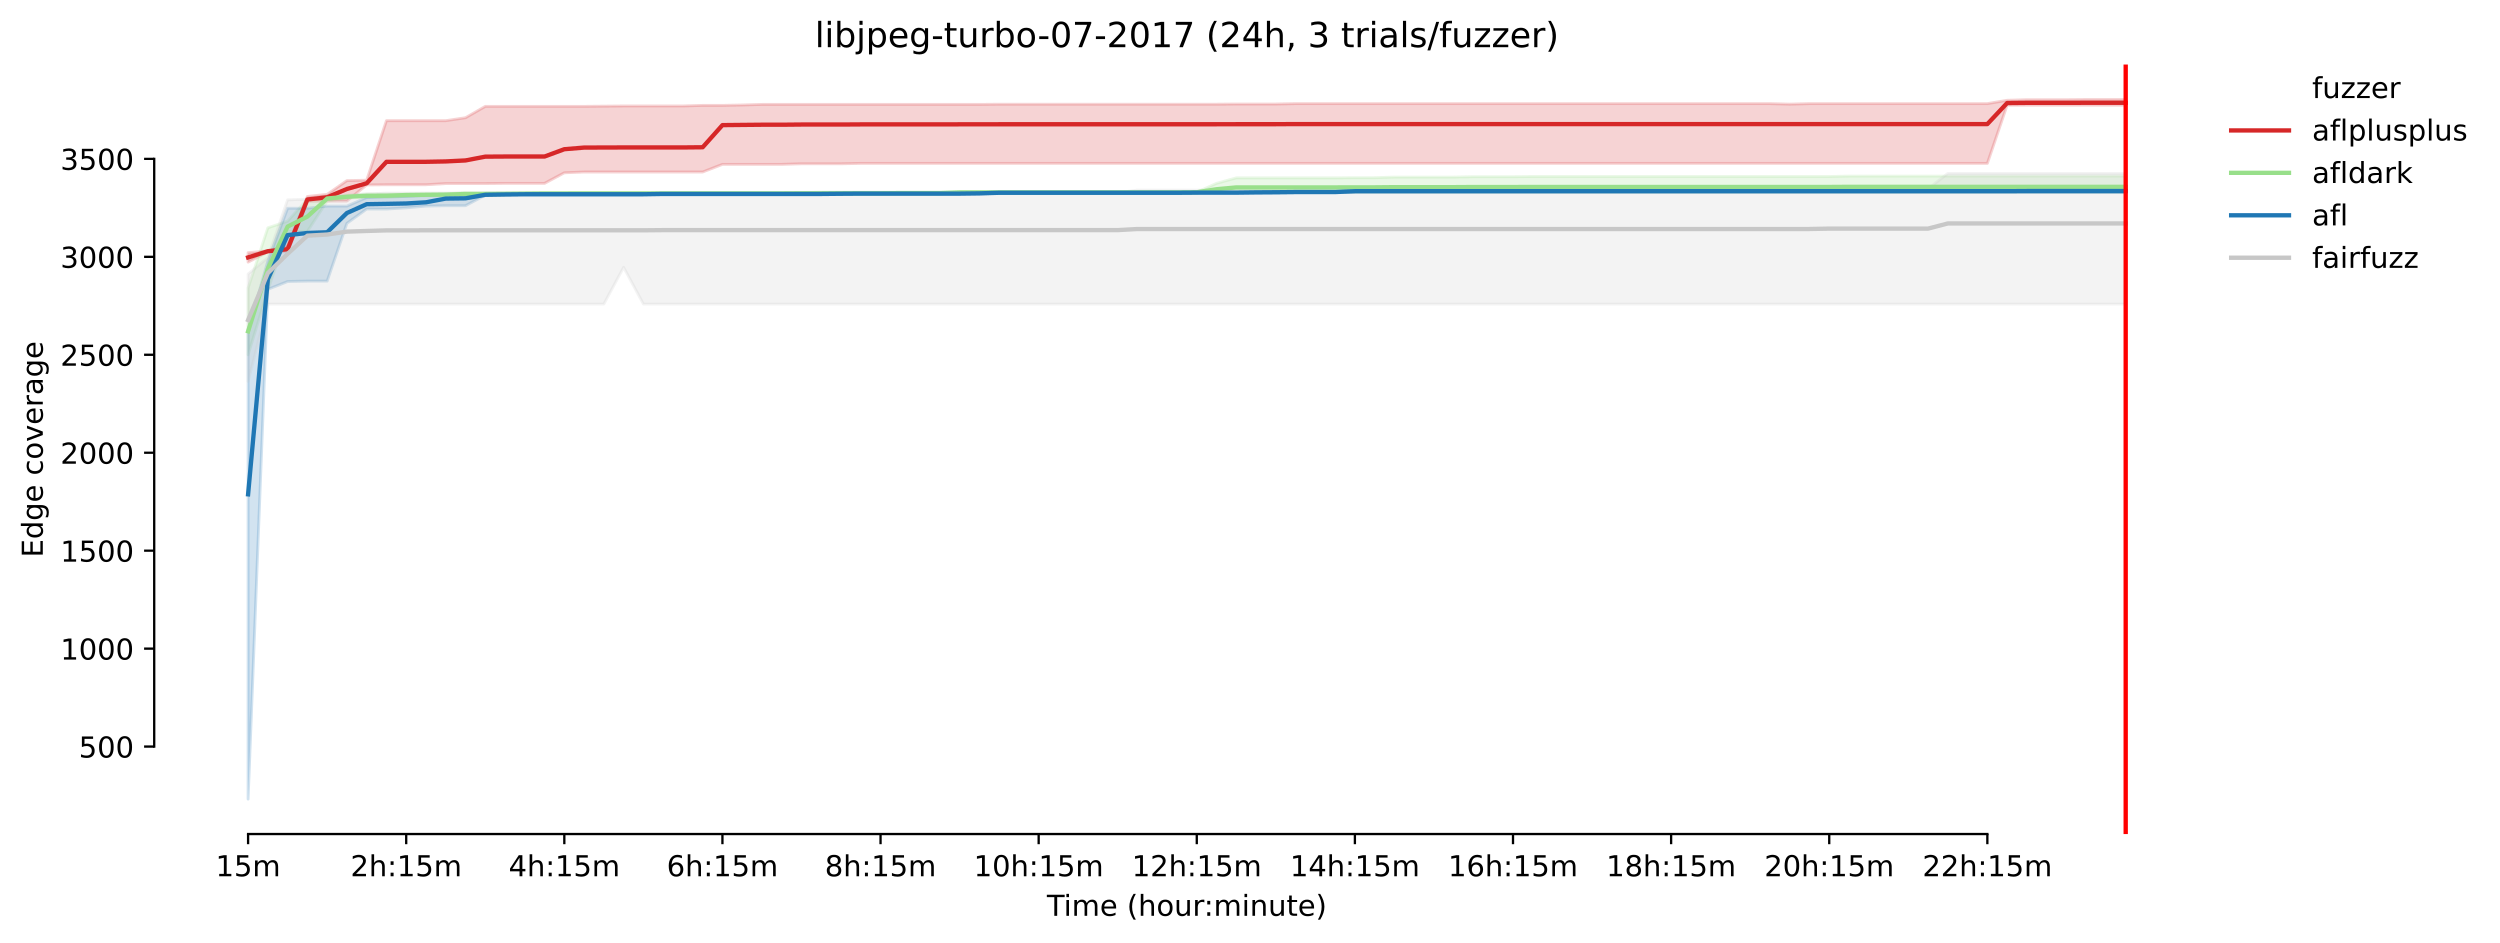 <?xml version="1.0" encoding="utf-8" standalone="no"?>
<!DOCTYPE svg PUBLIC "-//W3C//DTD SVG 1.1//EN"
  "http://www.w3.org/Graphics/SVG/1.1/DTD/svg11.dtd">
<!-- Created with matplotlib (https://matplotlib.org/) -->
<svg height="325.986pt" version="1.1" viewBox="0 0 864.542 325.986" width="864.542pt" xmlns="http://www.w3.org/2000/svg" xmlns:xlink="http://www.w3.org/1999/xlink">
 <defs>
  <style type="text/css">*{stroke-linecap:butt;stroke-linejoin:round;}</style>
 </defs>
 <g id="figure_1">
  <g id="patch_1">
   <path d="M 0 325.986 
L 864.542 325.986 
L 864.542 0 
L 0 0 
z
" style="fill:#ffffff;"/>
  </g>
  <g id="axes_1">
   <g id="patch_2">
    <path d="M 53.328 288.43 
L 767.568 288.43 
L 767.568 22.318 
L 53.328 22.318 
z
" style="fill:#ffffff;"/>
   </g>
   <g id="PolyCollection_1">
    <defs>
     <path d="M 85.794 -238.595 
L 85.794 -235.343 
L 92.628 -238.934 
L 99.463 -238.934 
L 106.298 -256.344 
L 113.133 -256.48 
L 119.968 -256.48 
L 126.803 -262.035 
L 133.637 -262.103 
L 140.472 -262.103 
L 147.307 -262.103 
L 154.142 -262.509 
L 160.977 -262.509 
L 167.812 -262.509 
L 174.646 -262.577 
L 181.481 -262.577 
L 188.316 -262.577 
L 195.151 -266.235 
L 201.986 -266.506 
L 208.821 -266.506 
L 215.655 -266.506 
L 222.49 -266.506 
L 229.325 -266.506 
L 236.16 -266.506 
L 242.995 -266.506 
L 249.83 -269.148 
L 256.664 -269.148 
L 263.499 -269.148 
L 270.334 -269.148 
L 277.169 -269.352 
L 284.004 -269.352 
L 290.839 -269.352 
L 297.673 -269.487 
L 304.508 -269.487 
L 311.343 -269.487 
L 318.178 -269.487 
L 325.013 -269.487 
L 331.848 -269.487 
L 338.682 -269.487 
L 345.517 -269.487 
L 352.352 -269.487 
L 359.187 -269.487 
L 366.022 -269.487 
L 372.857 -269.487 
L 379.691 -269.487 
L 386.526 -269.487 
L 393.361 -269.487 
L 400.196 -269.487 
L 407.031 -269.487 
L 413.866 -269.487 
L 420.7 -269.487 
L 427.535 -269.487 
L 434.37 -269.487 
L 441.205 -269.487 
L 448.04 -269.487 
L 454.875 -269.487 
L 461.709 -269.487 
L 468.544 -269.487 
L 475.379 -269.487 
L 482.214 -269.487 
L 489.049 -269.487 
L 495.884 -269.487 
L 502.718 -269.487 
L 509.553 -269.487 
L 516.388 -269.487 
L 523.223 -269.487 
L 530.058 -269.487 
L 536.893 -269.487 
L 543.727 -269.487 
L 550.562 -269.487 
L 557.397 -269.487 
L 564.232 -269.487 
L 571.067 -269.487 
L 577.902 -269.487 
L 584.736 -269.487 
L 591.571 -269.487 
L 598.406 -269.487 
L 605.241 -269.487 
L 612.076 -269.487 
L 618.911 -269.487 
L 625.745 -269.487 
L 632.58 -269.487 
L 639.415 -269.487 
L 646.25 -269.487 
L 653.085 -269.487 
L 659.92 -269.487 
L 666.754 -269.487 
L 673.589 -269.487 
L 680.424 -269.487 
L 687.259 -269.487 
L 694.094 -289.608 
L 700.929 -289.608 
L 707.763 -289.608 
L 714.598 -289.608 
L 721.433 -289.608 
L 728.268 -289.608 
L 735.103 -289.608 
L 735.103 -291.572 
L 735.103 -291.572 
L 728.268 -291.572 
L 721.433 -291.572 
L 714.598 -291.505 
L 707.763 -291.505 
L 700.929 -291.505 
L 694.094 -291.301 
L 687.259 -290.15 
L 680.424 -290.15 
L 673.589 -290.15 
L 666.754 -290.15 
L 659.92 -290.15 
L 653.085 -290.15 
L 646.25 -290.15 
L 639.415 -290.15 
L 632.58 -290.15 
L 625.745 -290.15 
L 618.911 -289.969 
L 612.076 -290.15 
L 605.241 -290.15 
L 598.406 -290.15 
L 591.571 -290.15 
L 584.736 -290.15 
L 577.902 -290.15 
L 571.067 -290.15 
L 564.232 -290.15 
L 557.397 -290.15 
L 550.562 -290.15 
L 543.727 -290.15 
L 536.893 -290.15 
L 530.058 -290.15 
L 523.223 -290.15 
L 516.388 -290.15 
L 509.553 -290.15 
L 502.718 -290.15 
L 495.884 -290.15 
L 489.049 -290.15 
L 482.214 -290.15 
L 475.379 -290.15 
L 468.544 -290.15 
L 461.709 -290.15 
L 454.875 -290.15 
L 448.04 -290.15 
L 441.205 -290.014 
L 434.37 -290.014 
L 427.535 -290.014 
L 420.7 -289.946 
L 413.866 -289.946 
L 407.031 -289.946 
L 400.196 -289.946 
L 393.361 -289.946 
L 386.526 -289.946 
L 379.691 -289.946 
L 372.857 -289.946 
L 366.022 -289.946 
L 359.187 -289.946 
L 352.352 -289.946 
L 345.517 -289.946 
L 338.682 -289.879 
L 331.848 -289.879 
L 325.013 -289.879 
L 318.178 -289.879 
L 311.343 -289.879 
L 304.508 -289.879 
L 297.673 -289.879 
L 290.839 -289.879 
L 284.004 -289.879 
L 277.169 -289.879 
L 270.334 -289.879 
L 263.499 -289.879 
L 256.664 -289.675 
L 249.83 -289.54 
L 242.995 -289.54 
L 236.16 -289.337 
L 229.325 -289.337 
L 222.49 -289.337 
L 215.655 -289.337 
L 208.821 -289.269 
L 201.986 -289.201 
L 195.151 -289.201 
L 188.316 -289.201 
L 181.481 -289.201 
L 174.646 -289.201 
L 167.812 -289.201 
L 160.977 -285.272 
L 154.142 -284.256 
L 147.307 -284.256 
L 140.472 -284.256 
L 133.637 -284.256 
L 126.803 -263.661 
L 119.968 -263.526 
L 113.133 -258.783 
L 106.298 -258.038 
L 99.463 -241.169 
L 92.628 -239.205 
L 85.794 -238.595 
z
" id="m98d122c4ca" style="stroke:#d62728;stroke-opacity:0.2;"/>
    </defs>
    <g clip-path="url(#pc825e16dfb)">
     <use style="fill:#d62728;fill-opacity:0.2;stroke:#d62728;stroke-opacity:0.2;" x="0" xlink:href="#m98d122c4ca" y="325.986"/>
    </g>
   </g>
   <g id="PolyCollection_2">
    <defs>
     <path d="M 85.794 -226.333 
L 85.794 -203.3 
L 92.628 -225.656 
L 99.463 -245.979 
L 106.298 -245.979 
L 113.133 -256.412 
L 119.968 -257.564 
L 126.803 -257.632 
L 133.637 -257.632 
L 140.472 -258.106 
L 147.307 -258.241 
L 154.142 -258.241 
L 160.977 -258.377 
L 167.812 -258.377 
L 174.646 -258.512 
L 181.481 -258.716 
L 188.316 -258.919 
L 195.151 -258.919 
L 201.986 -258.919 
L 208.821 -258.919 
L 215.655 -258.919 
L 222.49 -258.919 
L 229.325 -258.919 
L 236.16 -258.919 
L 242.995 -258.919 
L 249.83 -258.919 
L 256.664 -258.919 
L 263.499 -258.919 
L 270.334 -258.919 
L 277.169 -258.919 
L 284.004 -258.919 
L 290.839 -258.919 
L 297.673 -258.941 
L 304.508 -258.919 
L 311.343 -258.919 
L 318.178 -258.919 
L 325.013 -258.919 
L 331.848 -259.325 
L 338.682 -259.325 
L 345.517 -259.325 
L 352.352 -259.325 
L 359.187 -259.325 
L 366.022 -259.325 
L 372.857 -259.325 
L 379.691 -259.325 
L 386.526 -259.325 
L 393.361 -259.325 
L 400.196 -259.325 
L 407.031 -259.325 
L 413.866 -259.461 
L 420.7 -259.529 
L 427.535 -259.529 
L 434.37 -259.529 
L 441.205 -259.529 
L 448.04 -259.529 
L 454.875 -259.529 
L 461.709 -259.529 
L 468.544 -259.529 
L 475.379 -259.529 
L 482.214 -259.529 
L 489.049 -259.529 
L 495.884 -259.529 
L 502.718 -259.529 
L 509.553 -259.529 
L 516.388 -259.529 
L 523.223 -259.529 
L 530.058 -259.529 
L 536.893 -259.529 
L 543.727 -259.529 
L 550.562 -259.529 
L 557.397 -259.529 
L 564.232 -259.529 
L 571.067 -259.529 
L 577.902 -259.529 
L 584.736 -259.529 
L 591.571 -259.529 
L 598.406 -259.529 
L 605.241 -259.529 
L 612.076 -259.529 
L 618.911 -259.529 
L 625.745 -259.529 
L 632.58 -259.529 
L 639.415 -259.529 
L 646.25 -259.529 
L 653.085 -259.529 
L 659.92 -259.529 
L 666.754 -259.529 
L 673.589 -259.529 
L 680.424 -259.529 
L 687.259 -259.529 
L 694.094 -259.529 
L 700.929 -259.529 
L 707.763 -259.529 
L 714.598 -259.529 
L 721.433 -259.529 
L 728.268 -259.529 
L 735.103 -259.529 
L 735.103 -265.084 
L 735.103 -265.084 
L 728.268 -265.084 
L 721.433 -265.084 
L 714.598 -265.084 
L 707.763 -265.084 
L 700.929 -265.084 
L 694.094 -265.084 
L 687.259 -265.084 
L 680.424 -265.084 
L 673.589 -265.084 
L 666.754 -265.084 
L 659.92 -265.084 
L 653.085 -265.084 
L 646.25 -265.084 
L 639.415 -265.084 
L 632.58 -264.948 
L 625.745 -264.948 
L 618.911 -264.948 
L 612.076 -264.948 
L 605.241 -264.948 
L 598.406 -264.948 
L 591.571 -264.948 
L 584.736 -264.948 
L 577.902 -264.948 
L 571.067 -264.948 
L 564.232 -264.948 
L 557.397 -264.948 
L 550.562 -264.948 
L 543.727 -264.948 
L 536.893 -264.948 
L 530.058 -264.948 
L 523.223 -264.88 
L 516.388 -264.88 
L 509.553 -264.88 
L 502.718 -264.745 
L 495.884 -264.745 
L 489.049 -264.745 
L 482.214 -264.745 
L 475.379 -264.542 
L 468.544 -264.542 
L 461.709 -264.474 
L 454.875 -264.474 
L 448.04 -264.474 
L 441.205 -264.474 
L 434.37 -264.474 
L 427.535 -264.474 
L 420.7 -262.577 
L 413.866 -259.529 
L 407.031 -259.529 
L 400.196 -259.529 
L 393.361 -259.529 
L 386.526 -259.529 
L 379.691 -259.529 
L 372.857 -259.529 
L 366.022 -259.529 
L 359.187 -259.529 
L 352.352 -259.529 
L 345.517 -259.529 
L 338.682 -259.529 
L 331.848 -259.529 
L 325.013 -259.529 
L 318.178 -259.529 
L 311.343 -259.529 
L 304.508 -259.529 
L 297.673 -259.529 
L 290.839 -259.529 
L 284.004 -259.529 
L 277.169 -259.348 
L 270.334 -259.393 
L 263.499 -259.393 
L 256.664 -259.393 
L 249.83 -259.393 
L 242.995 -259.393 
L 236.16 -259.393 
L 229.325 -259.258 
L 222.49 -259.393 
L 215.655 -259.261 
L 208.821 -259.393 
L 201.986 -259.393 
L 195.151 -259.393 
L 188.316 -259.393 
L 181.481 -259.393 
L 174.646 -259.393 
L 167.812 -259.393 
L 160.977 -259.393 
L 154.142 -258.919 
L 147.307 -258.919 
L 140.472 -258.919 
L 133.637 -258.919 
L 126.803 -258.919 
L 119.968 -258.309 
L 113.133 -257.97 
L 106.298 -257.09 
L 99.463 -249.502 
L 92.628 -247.199 
L 85.794 -226.333 
z
" id="mce8c75dcee" style="stroke:#98df8a;stroke-opacity:0.2;"/>
    </defs>
    <g clip-path="url(#pc825e16dfb)">
     <use style="fill:#98df8a;fill-opacity:0.2;stroke:#98df8a;stroke-opacity:0.2;" x="0" xlink:href="#mce8c75dcee" y="325.986"/>
    </g>
   </g>
   <g id="PolyCollection_3">
    <defs>
     <path d="M 85.794 -211.7 
L 85.794 -49.652 
L 92.628 -225.927 
L 99.463 -228.636 
L 106.298 -228.772 
L 113.133 -228.772 
L 119.968 -248.757 
L 126.803 -253.702 
L 133.637 -253.702 
L 140.472 -254.109 
L 147.307 -254.719 
L 154.142 -254.854 
L 160.977 -254.854 
L 167.812 -258.512 
L 174.646 -258.512 
L 181.481 -258.716 
L 188.316 -258.716 
L 195.151 -258.716 
L 201.986 -258.716 
L 208.821 -258.716 
L 215.655 -258.716 
L 222.49 -258.716 
L 229.325 -258.716 
L 236.16 -258.716 
L 242.995 -258.761 
L 249.83 -258.716 
L 256.664 -258.716 
L 263.499 -258.716 
L 270.334 -258.716 
L 277.169 -258.716 
L 284.004 -258.716 
L 290.839 -258.716 
L 297.673 -258.851 
L 304.508 -258.851 
L 311.343 -258.851 
L 318.178 -258.851 
L 325.013 -258.851 
L 331.848 -258.851 
L 338.682 -258.851 
L 345.517 -259.19 
L 352.352 -259.19 
L 359.187 -259.19 
L 366.022 -259.19 
L 372.857 -259.19 
L 379.691 -259.19 
L 386.526 -259.19 
L 393.361 -259.19 
L 400.196 -259.19 
L 407.031 -259.19 
L 413.866 -259.19 
L 420.7 -259.19 
L 427.535 -259.19 
L 434.37 -259.19 
L 441.205 -259.19 
L 448.04 -259.393 
L 454.875 -259.393 
L 461.709 -259.393 
L 468.544 -259.393 
L 475.379 -259.393 
L 482.214 -259.393 
L 489.049 -259.393 
L 495.884 -259.393 
L 502.718 -259.393 
L 509.553 -259.393 
L 516.388 -259.393 
L 523.223 -259.393 
L 530.058 -259.393 
L 536.893 -259.393 
L 543.727 -259.393 
L 550.562 -259.393 
L 557.397 -259.393 
L 564.232 -259.393 
L 571.067 -259.393 
L 577.902 -259.393 
L 584.736 -259.393 
L 591.571 -259.393 
L 598.406 -259.393 
L 605.241 -259.393 
L 612.076 -259.393 
L 618.911 -259.393 
L 625.745 -259.393 
L 632.58 -259.393 
L 639.415 -259.393 
L 646.25 -259.393 
L 653.085 -259.393 
L 659.92 -259.393 
L 666.754 -259.393 
L 673.589 -259.393 
L 680.424 -259.393 
L 687.259 -259.393 
L 694.094 -259.393 
L 700.929 -259.393 
L 707.763 -259.393 
L 714.598 -259.393 
L 721.433 -259.393 
L 728.268 -259.393 
L 735.103 -259.393 
L 735.103 -260.612 
L 735.103 -260.612 
L 728.268 -260.612 
L 721.433 -260.612 
L 714.598 -260.612 
L 707.763 -260.612 
L 700.929 -260.612 
L 694.094 -260.612 
L 687.259 -260.612 
L 680.424 -260.612 
L 673.589 -260.612 
L 666.754 -260.612 
L 659.92 -260.612 
L 653.085 -260.612 
L 646.25 -260.612 
L 639.415 -260.612 
L 632.58 -260.612 
L 625.745 -260.612 
L 618.911 -260.612 
L 612.076 -260.612 
L 605.241 -260.612 
L 598.406 -260.612 
L 591.571 -260.612 
L 584.736 -260.612 
L 577.902 -260.612 
L 571.067 -260.612 
L 564.232 -260.612 
L 557.397 -260.612 
L 550.562 -260.612 
L 543.727 -260.612 
L 536.893 -260.612 
L 530.058 -260.612 
L 523.223 -260.612 
L 516.388 -260.612 
L 509.553 -260.612 
L 502.718 -260.612 
L 495.884 -260.612 
L 489.049 -260.612 
L 482.214 -260.612 
L 475.379 -260.612 
L 468.544 -260.612 
L 461.709 -259.732 
L 454.875 -259.732 
L 448.04 -259.732 
L 441.205 -259.732 
L 434.37 -259.732 
L 427.535 -259.461 
L 420.7 -259.461 
L 413.866 -259.461 
L 407.031 -259.461 
L 400.196 -259.461 
L 393.361 -259.461 
L 386.526 -259.461 
L 379.691 -259.461 
L 372.857 -259.461 
L 366.022 -259.461 
L 359.187 -259.461 
L 352.352 -259.461 
L 345.517 -259.461 
L 338.682 -259.325 
L 331.848 -259.19 
L 325.013 -259.19 
L 318.178 -259.19 
L 311.343 -259.19 
L 304.508 -259.19 
L 297.673 -259.19 
L 290.839 -259.19 
L 284.004 -259.19 
L 277.169 -259.19 
L 270.334 -259.19 
L 263.499 -259.19 
L 256.664 -259.19 
L 249.83 -259.19 
L 242.995 -259.19 
L 236.16 -259.19 
L 229.325 -259.19 
L 222.49 -258.851 
L 215.655 -258.851 
L 208.821 -258.851 
L 201.986 -258.851 
L 195.151 -258.851 
L 188.316 -258.851 
L 181.481 -258.851 
L 174.646 -258.851 
L 167.812 -258.851 
L 160.977 -258.851 
L 154.142 -258.58 
L 147.307 -258.512 
L 140.472 -258.038 
L 133.637 -258.038 
L 126.803 -257.699 
L 119.968 -254.719 
L 113.133 -254.719 
L 106.298 -253.973 
L 99.463 -253.973 
L 92.628 -235.682 
L 85.794 -211.7 
z
" id="m1703c2ede2" style="stroke:#1f77b4;stroke-opacity:0.2;"/>
    </defs>
    <g clip-path="url(#pc825e16dfb)">
     <use style="fill:#1f77b4;fill-opacity:0.2;stroke:#1f77b4;stroke-opacity:0.2;" x="0" xlink:href="#m1703c2ede2" y="325.986"/>
    </g>
   </g>
   <g id="PolyCollection_4">
    <defs>
     <path d="M 85.794 -231.211 
L 85.794 -194.086 
L 92.628 -220.846 
L 99.463 -220.846 
L 106.298 -220.846 
L 113.133 -220.846 
L 119.968 -220.846 
L 126.803 -220.846 
L 133.637 -220.846 
L 140.472 -220.846 
L 147.307 -220.846 
L 154.142 -220.846 
L 160.977 -220.846 
L 167.812 -220.846 
L 174.646 -220.846 
L 181.481 -220.846 
L 188.316 -220.846 
L 195.151 -220.846 
L 201.986 -220.846 
L 208.821 -220.846 
L 215.655 -233.537 
L 222.49 -220.846 
L 229.325 -220.846 
L 236.16 -220.846 
L 242.995 -220.846 
L 249.83 -220.846 
L 256.664 -220.846 
L 263.499 -220.846 
L 270.334 -220.846 
L 277.169 -220.846 
L 284.004 -220.846 
L 290.839 -220.846 
L 297.673 -220.846 
L 304.508 -220.846 
L 311.343 -220.846 
L 318.178 -220.846 
L 325.013 -220.846 
L 331.848 -220.846 
L 338.682 -220.846 
L 345.517 -220.846 
L 352.352 -220.846 
L 359.187 -220.846 
L 366.022 -220.846 
L 372.857 -220.846 
L 379.691 -220.846 
L 386.526 -220.846 
L 393.361 -220.846 
L 400.196 -220.846 
L 407.031 -220.846 
L 413.866 -220.846 
L 420.7 -220.846 
L 427.535 -220.846 
L 434.37 -220.846 
L 441.205 -220.846 
L 448.04 -220.846 
L 454.875 -220.846 
L 461.709 -220.846 
L 468.544 -220.846 
L 475.379 -220.846 
L 482.214 -220.846 
L 489.049 -220.846 
L 495.884 -220.846 
L 502.718 -220.846 
L 509.553 -220.846 
L 516.388 -220.846 
L 523.223 -220.846 
L 530.058 -220.846 
L 536.893 -220.846 
L 543.727 -220.846 
L 550.562 -220.846 
L 557.397 -220.846 
L 564.232 -220.846 
L 571.067 -220.846 
L 577.902 -220.846 
L 584.736 -220.846 
L 591.571 -220.846 
L 598.406 -220.846 
L 605.241 -220.846 
L 612.076 -220.846 
L 618.911 -220.846 
L 625.745 -220.846 
L 632.58 -220.846 
L 639.415 -220.846 
L 646.25 -220.846 
L 653.085 -220.846 
L 659.92 -220.846 
L 666.754 -220.846 
L 673.589 -220.846 
L 680.424 -220.846 
L 687.259 -220.846 
L 694.094 -220.846 
L 700.929 -220.846 
L 707.763 -220.846 
L 714.598 -220.846 
L 721.433 -220.846 
L 728.268 -220.846 
L 735.103 -220.846 
L 735.103 -266.032 
L 735.103 -266.032 
L 728.268 -266.032 
L 721.433 -266.032 
L 714.598 -266.032 
L 707.763 -266.032 
L 700.929 -266.032 
L 694.094 -266.032 
L 687.259 -266.032 
L 680.424 -266.032 
L 673.589 -266.032 
L 666.754 -260.68 
L 659.92 -260.68 
L 653.085 -260.68 
L 646.25 -260.68 
L 639.415 -260.206 
L 632.58 -260.68 
L 625.745 -260.274 
L 618.911 -260.274 
L 612.076 -260.274 
L 605.241 -260.274 
L 598.406 -260.274 
L 591.571 -260.274 
L 584.736 -260.274 
L 577.902 -260.274 
L 571.067 -259.943 
L 564.232 -260.274 
L 557.397 -260.274 
L 550.562 -260.274 
L 543.727 -260.274 
L 536.893 -260.274 
L 530.058 -260.274 
L 523.223 -260.274 
L 516.388 -260.274 
L 509.553 -260.274 
L 502.718 -260.274 
L 495.884 -260.274 
L 489.049 -260.274 
L 482.214 -260.274 
L 475.379 -260.274 
L 468.544 -260.274 
L 461.709 -260.274 
L 454.875 -260.274 
L 448.04 -260.274 
L 441.205 -260.274 
L 434.37 -260.274 
L 427.535 -260.274 
L 420.7 -260.274 
L 413.866 -260.274 
L 407.031 -260.274 
L 400.196 -260.274 
L 393.361 -260.274 
L 386.526 -259.258 
L 379.691 -259.258 
L 372.857 -259.258 
L 366.022 -259.258 
L 359.187 -259.258 
L 352.352 -259.258 
L 345.517 -259.258 
L 338.682 -259.258 
L 331.848 -259.258 
L 325.013 -259.258 
L 318.178 -259.258 
L 311.343 -259.258 
L 304.508 -259.258 
L 297.673 -259.258 
L 290.839 -259.258 
L 284.004 -259.258 
L 277.169 -259.258 
L 270.334 -259.258 
L 263.499 -259.258 
L 256.664 -259.258 
L 249.83 -259.258 
L 242.995 -259.258 
L 236.16 -259.258 
L 229.325 -259.258 
L 222.49 -259.258 
L 215.655 -259.258 
L 208.821 -259.258 
L 201.986 -259.258 
L 195.151 -259.258 
L 188.316 -259.258 
L 181.481 -259.258 
L 174.646 -259.258 
L 167.812 -259.258 
L 160.977 -259.258 
L 154.142 -259.258 
L 147.307 -259.258 
L 140.472 -259.19 
L 133.637 -259.19 
L 126.803 -258.919 
L 119.968 -258.58 
L 113.133 -258.241 
L 106.298 -257.09 
L 99.463 -256.886 
L 92.628 -236.901 
L 85.794 -231.211 
z
" id="m0203d0a50f" style="stroke:#c7c7c7;stroke-opacity:0.2;"/>
    </defs>
    <g clip-path="url(#pc825e16dfb)">
     <use style="fill:#c7c7c7;fill-opacity:0.2;stroke:#c7c7c7;stroke-opacity:0.2;" x="0" xlink:href="#m0203d0a50f" y="325.986"/>
    </g>
   </g>
   <g id="matplotlib.axis_1">
    <g id="xtick_1">
     <g id="line2d_1">
      <defs>
       <path d="M 0 0 
L 0 3.5 
" id="m9aeda8374e" style="stroke:#000000;stroke-width:0.8;"/>
      </defs>
      <g>
       <use style="stroke:#000000;stroke-width:0.8;" x="85.794" xlink:href="#m9aeda8374e" y="288.43"/>
      </g>
     </g>
     <g id="text_1">
      <!-- 15m -->
      <g transform="translate(74.561 303.029)scale(0.1 -0.1)">
       <defs>
        <path d="M 12.406 8.297 
L 28.516 8.297 
L 28.516 63.922 
L 10.984 60.406 
L 10.984 69.391 
L 28.422 72.906 
L 38.281 72.906 
L 38.281 8.297 
L 54.391 8.297 
L 54.391 0 
L 12.406 0 
z
" id="DejaVuSans-49"/>
        <path d="M 10.797 72.906 
L 49.516 72.906 
L 49.516 64.594 
L 19.828 64.594 
L 19.828 46.734 
Q 21.969 47.469 24.109 47.828 
Q 26.266 48.188 28.422 48.188 
Q 40.625 48.188 47.75 41.5 
Q 54.891 34.812 54.891 23.391 
Q 54.891 11.625 47.562 5.094 
Q 40.234 -1.422 26.906 -1.422 
Q 22.312 -1.422 17.547 -0.641 
Q 12.797 0.141 7.719 1.703 
L 7.719 11.625 
Q 12.109 9.234 16.797 8.062 
Q 21.484 6.891 26.703 6.891 
Q 35.156 6.891 40.078 11.328 
Q 45.016 15.766 45.016 23.391 
Q 45.016 31 40.078 35.438 
Q 35.156 39.891 26.703 39.891 
Q 22.75 39.891 18.812 39.016 
Q 14.891 38.141 10.797 36.281 
z
" id="DejaVuSans-53"/>
        <path d="M 52 44.188 
Q 55.375 50.25 60.062 53.125 
Q 64.75 56 71.094 56 
Q 79.641 56 84.281 50.016 
Q 88.922 44.047 88.922 33.016 
L 88.922 0 
L 79.891 0 
L 79.891 32.719 
Q 79.891 40.578 77.094 44.375 
Q 74.312 48.188 68.609 48.188 
Q 61.625 48.188 57.562 43.547 
Q 53.516 38.922 53.516 30.906 
L 53.516 0 
L 44.484 0 
L 44.484 32.719 
Q 44.484 40.625 41.703 44.406 
Q 38.922 48.188 33.109 48.188 
Q 26.219 48.188 22.156 43.531 
Q 18.109 38.875 18.109 30.906 
L 18.109 0 
L 9.078 0 
L 9.078 54.688 
L 18.109 54.688 
L 18.109 46.188 
Q 21.188 51.219 25.484 53.609 
Q 29.781 56 35.688 56 
Q 41.656 56 45.828 52.969 
Q 50 49.953 52 44.188 
z
" id="DejaVuSans-109"/>
       </defs>
       <use xlink:href="#DejaVuSans-49"/>
       <use x="63.623" xlink:href="#DejaVuSans-53"/>
       <use x="127.246" xlink:href="#DejaVuSans-109"/>
      </g>
     </g>
    </g>
    <g id="xtick_2">
     <g id="line2d_2">
      <g>
       <use style="stroke:#000000;stroke-width:0.8;" x="140.472" xlink:href="#m9aeda8374e" y="288.43"/>
      </g>
     </g>
     <g id="text_2">
      <!-- 2h:15m -->
      <g transform="translate(121.205 303.029)scale(0.1 -0.1)">
       <defs>
        <path d="M 19.188 8.297 
L 53.609 8.297 
L 53.609 0 
L 7.328 0 
L 7.328 8.297 
Q 12.938 14.109 22.625 23.891 
Q 32.328 33.688 34.812 36.531 
Q 39.547 41.844 41.422 45.531 
Q 43.312 49.219 43.312 52.781 
Q 43.312 58.594 39.234 62.25 
Q 35.156 65.922 28.609 65.922 
Q 23.969 65.922 18.812 64.312 
Q 13.672 62.703 7.812 59.422 
L 7.812 69.391 
Q 13.766 71.781 18.938 73 
Q 24.125 74.219 28.422 74.219 
Q 39.75 74.219 46.484 68.547 
Q 53.219 62.891 53.219 53.422 
Q 53.219 48.922 51.531 44.891 
Q 49.859 40.875 45.406 35.406 
Q 44.188 33.984 37.641 27.219 
Q 31.109 20.453 19.188 8.297 
z
" id="DejaVuSans-50"/>
        <path d="M 54.891 33.016 
L 54.891 0 
L 45.906 0 
L 45.906 32.719 
Q 45.906 40.484 42.875 44.328 
Q 39.844 48.188 33.797 48.188 
Q 26.516 48.188 22.312 43.547 
Q 18.109 38.922 18.109 30.906 
L 18.109 0 
L 9.078 0 
L 9.078 75.984 
L 18.109 75.984 
L 18.109 46.188 
Q 21.344 51.125 25.703 53.562 
Q 30.078 56 35.797 56 
Q 45.219 56 50.047 50.172 
Q 54.891 44.344 54.891 33.016 
z
" id="DejaVuSans-104"/>
        <path d="M 11.719 12.406 
L 22.016 12.406 
L 22.016 0 
L 11.719 0 
z
M 11.719 51.703 
L 22.016 51.703 
L 22.016 39.312 
L 11.719 39.312 
z
" id="DejaVuSans-58"/>
       </defs>
       <use xlink:href="#DejaVuSans-50"/>
       <use x="63.623" xlink:href="#DejaVuSans-104"/>
       <use x="127.002" xlink:href="#DejaVuSans-58"/>
       <use x="160.693" xlink:href="#DejaVuSans-49"/>
       <use x="224.316" xlink:href="#DejaVuSans-53"/>
       <use x="287.939" xlink:href="#DejaVuSans-109"/>
      </g>
     </g>
    </g>
    <g id="xtick_3">
     <g id="line2d_3">
      <g>
       <use style="stroke:#000000;stroke-width:0.8;" x="195.151" xlink:href="#m9aeda8374e" y="288.43"/>
      </g>
     </g>
     <g id="text_3">
      <!-- 4h:15m -->
      <g transform="translate(175.884 303.029)scale(0.1 -0.1)">
       <defs>
        <path d="M 37.797 64.312 
L 12.891 25.391 
L 37.797 25.391 
z
M 35.203 72.906 
L 47.609 72.906 
L 47.609 25.391 
L 58.016 25.391 
L 58.016 17.188 
L 47.609 17.188 
L 47.609 0 
L 37.797 0 
L 37.797 17.188 
L 4.891 17.188 
L 4.891 26.703 
z
" id="DejaVuSans-52"/>
       </defs>
       <use xlink:href="#DejaVuSans-52"/>
       <use x="63.623" xlink:href="#DejaVuSans-104"/>
       <use x="127.002" xlink:href="#DejaVuSans-58"/>
       <use x="160.693" xlink:href="#DejaVuSans-49"/>
       <use x="224.316" xlink:href="#DejaVuSans-53"/>
       <use x="287.939" xlink:href="#DejaVuSans-109"/>
      </g>
     </g>
    </g>
    <g id="xtick_4">
     <g id="line2d_4">
      <g>
       <use style="stroke:#000000;stroke-width:0.8;" x="249.83" xlink:href="#m9aeda8374e" y="288.43"/>
      </g>
     </g>
     <g id="text_4">
      <!-- 6h:15m -->
      <g transform="translate(230.562 303.029)scale(0.1 -0.1)">
       <defs>
        <path d="M 33.016 40.375 
Q 26.375 40.375 22.484 35.828 
Q 18.609 31.297 18.609 23.391 
Q 18.609 15.531 22.484 10.953 
Q 26.375 6.391 33.016 6.391 
Q 39.656 6.391 43.531 10.953 
Q 47.406 15.531 47.406 23.391 
Q 47.406 31.297 43.531 35.828 
Q 39.656 40.375 33.016 40.375 
z
M 52.594 71.297 
L 52.594 62.312 
Q 48.875 64.062 45.094 64.984 
Q 41.312 65.922 37.594 65.922 
Q 27.828 65.922 22.672 59.328 
Q 17.531 52.734 16.797 39.406 
Q 19.672 43.656 24.016 45.922 
Q 28.375 48.188 33.594 48.188 
Q 44.578 48.188 50.953 41.516 
Q 57.328 34.859 57.328 23.391 
Q 57.328 12.156 50.688 5.359 
Q 44.047 -1.422 33.016 -1.422 
Q 20.359 -1.422 13.672 8.266 
Q 6.984 17.969 6.984 36.375 
Q 6.984 53.656 15.188 63.938 
Q 23.391 74.219 37.203 74.219 
Q 40.922 74.219 44.703 73.484 
Q 48.484 72.75 52.594 71.297 
z
" id="DejaVuSans-54"/>
       </defs>
       <use xlink:href="#DejaVuSans-54"/>
       <use x="63.623" xlink:href="#DejaVuSans-104"/>
       <use x="127.002" xlink:href="#DejaVuSans-58"/>
       <use x="160.693" xlink:href="#DejaVuSans-49"/>
       <use x="224.316" xlink:href="#DejaVuSans-53"/>
       <use x="287.939" xlink:href="#DejaVuSans-109"/>
      </g>
     </g>
    </g>
    <g id="xtick_5">
     <g id="line2d_5">
      <g>
       <use style="stroke:#000000;stroke-width:0.8;" x="304.508" xlink:href="#m9aeda8374e" y="288.43"/>
      </g>
     </g>
     <g id="text_5">
      <!-- 8h:15m -->
      <g transform="translate(285.241 303.029)scale(0.1 -0.1)">
       <defs>
        <path d="M 31.781 34.625 
Q 24.75 34.625 20.719 30.859 
Q 16.703 27.094 16.703 20.516 
Q 16.703 13.922 20.719 10.156 
Q 24.75 6.391 31.781 6.391 
Q 38.812 6.391 42.859 10.172 
Q 46.922 13.969 46.922 20.516 
Q 46.922 27.094 42.891 30.859 
Q 38.875 34.625 31.781 34.625 
z
M 21.922 38.812 
Q 15.578 40.375 12.031 44.719 
Q 8.5 49.078 8.5 55.328 
Q 8.5 64.062 14.719 69.141 
Q 20.953 74.219 31.781 74.219 
Q 42.672 74.219 48.875 69.141 
Q 55.078 64.062 55.078 55.328 
Q 55.078 49.078 51.531 44.719 
Q 48 40.375 41.703 38.812 
Q 48.828 37.156 52.797 32.312 
Q 56.781 27.484 56.781 20.516 
Q 56.781 9.906 50.312 4.234 
Q 43.844 -1.422 31.781 -1.422 
Q 19.734 -1.422 13.25 4.234 
Q 6.781 9.906 6.781 20.516 
Q 6.781 27.484 10.781 32.312 
Q 14.797 37.156 21.922 38.812 
z
M 18.312 54.391 
Q 18.312 48.734 21.844 45.562 
Q 25.391 42.391 31.781 42.391 
Q 38.141 42.391 41.719 45.562 
Q 45.312 48.734 45.312 54.391 
Q 45.312 60.062 41.719 63.234 
Q 38.141 66.406 31.781 66.406 
Q 25.391 66.406 21.844 63.234 
Q 18.312 60.062 18.312 54.391 
z
" id="DejaVuSans-56"/>
       </defs>
       <use xlink:href="#DejaVuSans-56"/>
       <use x="63.623" xlink:href="#DejaVuSans-104"/>
       <use x="127.002" xlink:href="#DejaVuSans-58"/>
       <use x="160.693" xlink:href="#DejaVuSans-49"/>
       <use x="224.316" xlink:href="#DejaVuSans-53"/>
       <use x="287.939" xlink:href="#DejaVuSans-109"/>
      </g>
     </g>
    </g>
    <g id="xtick_6">
     <g id="line2d_6">
      <g>
       <use style="stroke:#000000;stroke-width:0.8;" x="359.187" xlink:href="#m9aeda8374e" y="288.43"/>
      </g>
     </g>
     <g id="text_6">
      <!-- 10h:15m -->
      <g transform="translate(336.738 303.029)scale(0.1 -0.1)">
       <defs>
        <path d="M 31.781 66.406 
Q 24.172 66.406 20.328 58.906 
Q 16.5 51.422 16.5 36.375 
Q 16.5 21.391 20.328 13.891 
Q 24.172 6.391 31.781 6.391 
Q 39.453 6.391 43.281 13.891 
Q 47.125 21.391 47.125 36.375 
Q 47.125 51.422 43.281 58.906 
Q 39.453 66.406 31.781 66.406 
z
M 31.781 74.219 
Q 44.047 74.219 50.516 64.516 
Q 56.984 54.828 56.984 36.375 
Q 56.984 17.969 50.516 8.266 
Q 44.047 -1.422 31.781 -1.422 
Q 19.531 -1.422 13.062 8.266 
Q 6.594 17.969 6.594 36.375 
Q 6.594 54.828 13.062 64.516 
Q 19.531 74.219 31.781 74.219 
z
" id="DejaVuSans-48"/>
       </defs>
       <use xlink:href="#DejaVuSans-49"/>
       <use x="63.623" xlink:href="#DejaVuSans-48"/>
       <use x="127.246" xlink:href="#DejaVuSans-104"/>
       <use x="190.625" xlink:href="#DejaVuSans-58"/>
       <use x="224.316" xlink:href="#DejaVuSans-49"/>
       <use x="287.939" xlink:href="#DejaVuSans-53"/>
       <use x="351.562" xlink:href="#DejaVuSans-109"/>
      </g>
     </g>
    </g>
    <g id="xtick_7">
     <g id="line2d_7">
      <g>
       <use style="stroke:#000000;stroke-width:0.8;" x="413.866" xlink:href="#m9aeda8374e" y="288.43"/>
      </g>
     </g>
     <g id="text_7">
      <!-- 12h:15m -->
      <g transform="translate(391.417 303.029)scale(0.1 -0.1)">
       <use xlink:href="#DejaVuSans-49"/>
       <use x="63.623" xlink:href="#DejaVuSans-50"/>
       <use x="127.246" xlink:href="#DejaVuSans-104"/>
       <use x="190.625" xlink:href="#DejaVuSans-58"/>
       <use x="224.316" xlink:href="#DejaVuSans-49"/>
       <use x="287.939" xlink:href="#DejaVuSans-53"/>
       <use x="351.562" xlink:href="#DejaVuSans-109"/>
      </g>
     </g>
    </g>
    <g id="xtick_8">
     <g id="line2d_8">
      <g>
       <use style="stroke:#000000;stroke-width:0.8;" x="468.544" xlink:href="#m9aeda8374e" y="288.43"/>
      </g>
     </g>
     <g id="text_8">
      <!-- 14h:15m -->
      <g transform="translate(446.096 303.029)scale(0.1 -0.1)">
       <use xlink:href="#DejaVuSans-49"/>
       <use x="63.623" xlink:href="#DejaVuSans-52"/>
       <use x="127.246" xlink:href="#DejaVuSans-104"/>
       <use x="190.625" xlink:href="#DejaVuSans-58"/>
       <use x="224.316" xlink:href="#DejaVuSans-49"/>
       <use x="287.939" xlink:href="#DejaVuSans-53"/>
       <use x="351.562" xlink:href="#DejaVuSans-109"/>
      </g>
     </g>
    </g>
    <g id="xtick_9">
     <g id="line2d_9">
      <g>
       <use style="stroke:#000000;stroke-width:0.8;" x="523.223" xlink:href="#m9aeda8374e" y="288.43"/>
      </g>
     </g>
     <g id="text_9">
      <!-- 16h:15m -->
      <g transform="translate(500.774 303.029)scale(0.1 -0.1)">
       <use xlink:href="#DejaVuSans-49"/>
       <use x="63.623" xlink:href="#DejaVuSans-54"/>
       <use x="127.246" xlink:href="#DejaVuSans-104"/>
       <use x="190.625" xlink:href="#DejaVuSans-58"/>
       <use x="224.316" xlink:href="#DejaVuSans-49"/>
       <use x="287.939" xlink:href="#DejaVuSans-53"/>
       <use x="351.562" xlink:href="#DejaVuSans-109"/>
      </g>
     </g>
    </g>
    <g id="xtick_10">
     <g id="line2d_10">
      <g>
       <use style="stroke:#000000;stroke-width:0.8;" x="577.902" xlink:href="#m9aeda8374e" y="288.43"/>
      </g>
     </g>
     <g id="text_10">
      <!-- 18h:15m -->
      <g transform="translate(555.453 303.029)scale(0.1 -0.1)">
       <use xlink:href="#DejaVuSans-49"/>
       <use x="63.623" xlink:href="#DejaVuSans-56"/>
       <use x="127.246" xlink:href="#DejaVuSans-104"/>
       <use x="190.625" xlink:href="#DejaVuSans-58"/>
       <use x="224.316" xlink:href="#DejaVuSans-49"/>
       <use x="287.939" xlink:href="#DejaVuSans-53"/>
       <use x="351.562" xlink:href="#DejaVuSans-109"/>
      </g>
     </g>
    </g>
    <g id="xtick_11">
     <g id="line2d_11">
      <g>
       <use style="stroke:#000000;stroke-width:0.8;" x="632.58" xlink:href="#m9aeda8374e" y="288.43"/>
      </g>
     </g>
     <g id="text_11">
      <!-- 20h:15m -->
      <g transform="translate(610.132 303.029)scale(0.1 -0.1)">
       <use xlink:href="#DejaVuSans-50"/>
       <use x="63.623" xlink:href="#DejaVuSans-48"/>
       <use x="127.246" xlink:href="#DejaVuSans-104"/>
       <use x="190.625" xlink:href="#DejaVuSans-58"/>
       <use x="224.316" xlink:href="#DejaVuSans-49"/>
       <use x="287.939" xlink:href="#DejaVuSans-53"/>
       <use x="351.562" xlink:href="#DejaVuSans-109"/>
      </g>
     </g>
    </g>
    <g id="xtick_12">
     <g id="line2d_12">
      <g>
       <use style="stroke:#000000;stroke-width:0.8;" x="687.259" xlink:href="#m9aeda8374e" y="288.43"/>
      </g>
     </g>
     <g id="text_12">
      <!-- 22h:15m -->
      <g transform="translate(664.81 303.029)scale(0.1 -0.1)">
       <use xlink:href="#DejaVuSans-50"/>
       <use x="63.623" xlink:href="#DejaVuSans-50"/>
       <use x="127.246" xlink:href="#DejaVuSans-104"/>
       <use x="190.625" xlink:href="#DejaVuSans-58"/>
       <use x="224.316" xlink:href="#DejaVuSans-49"/>
       <use x="287.939" xlink:href="#DejaVuSans-53"/>
       <use x="351.562" xlink:href="#DejaVuSans-109"/>
      </g>
     </g>
    </g>
    <g id="text_13">
     <!-- Time (hour:minute) -->
     <g transform="translate(362.041 316.707)scale(0.1 -0.1)">
      <defs>
       <path d="M -0.297 72.906 
L 61.375 72.906 
L 61.375 64.594 
L 35.5 64.594 
L 35.5 0 
L 25.594 0 
L 25.594 64.594 
L -0.297 64.594 
z
" id="DejaVuSans-84"/>
       <path d="M 9.422 54.688 
L 18.406 54.688 
L 18.406 0 
L 9.422 0 
z
M 9.422 75.984 
L 18.406 75.984 
L 18.406 64.594 
L 9.422 64.594 
z
" id="DejaVuSans-105"/>
       <path d="M 56.203 29.594 
L 56.203 25.203 
L 14.891 25.203 
Q 15.484 15.922 20.484 11.062 
Q 25.484 6.203 34.422 6.203 
Q 39.594 6.203 44.453 7.469 
Q 49.312 8.734 54.109 11.281 
L 54.109 2.781 
Q 49.266 0.734 44.188 -0.344 
Q 39.109 -1.422 33.891 -1.422 
Q 20.797 -1.422 13.156 6.188 
Q 5.516 13.812 5.516 26.812 
Q 5.516 40.234 12.766 48.109 
Q 20.016 56 32.328 56 
Q 43.359 56 49.781 48.891 
Q 56.203 41.797 56.203 29.594 
z
M 47.219 32.234 
Q 47.125 39.594 43.094 43.984 
Q 39.062 48.391 32.422 48.391 
Q 24.906 48.391 20.391 44.141 
Q 15.875 39.891 15.188 32.172 
z
" id="DejaVuSans-101"/>
       <path id="DejaVuSans-32"/>
       <path d="M 31 75.875 
Q 24.469 64.656 21.281 53.656 
Q 18.109 42.672 18.109 31.391 
Q 18.109 20.125 21.312 9.062 
Q 24.516 -2 31 -13.188 
L 23.188 -13.188 
Q 15.875 -1.703 12.234 9.375 
Q 8.594 20.453 8.594 31.391 
Q 8.594 42.281 12.203 53.312 
Q 15.828 64.359 23.188 75.875 
z
" id="DejaVuSans-40"/>
       <path d="M 30.609 48.391 
Q 23.391 48.391 19.188 42.75 
Q 14.984 37.109 14.984 27.297 
Q 14.984 17.484 19.156 11.844 
Q 23.344 6.203 30.609 6.203 
Q 37.797 6.203 41.984 11.859 
Q 46.188 17.531 46.188 27.297 
Q 46.188 37.016 41.984 42.703 
Q 37.797 48.391 30.609 48.391 
z
M 30.609 56 
Q 42.328 56 49.016 48.375 
Q 55.719 40.766 55.719 27.297 
Q 55.719 13.875 49.016 6.219 
Q 42.328 -1.422 30.609 -1.422 
Q 18.844 -1.422 12.172 6.219 
Q 5.516 13.875 5.516 27.297 
Q 5.516 40.766 12.172 48.375 
Q 18.844 56 30.609 56 
z
" id="DejaVuSans-111"/>
       <path d="M 8.5 21.578 
L 8.5 54.688 
L 17.484 54.688 
L 17.484 21.922 
Q 17.484 14.156 20.5 10.266 
Q 23.531 6.391 29.594 6.391 
Q 36.859 6.391 41.078 11.031 
Q 45.312 15.672 45.312 23.688 
L 45.312 54.688 
L 54.297 54.688 
L 54.297 0 
L 45.312 0 
L 45.312 8.406 
Q 42.047 3.422 37.719 1 
Q 33.406 -1.422 27.688 -1.422 
Q 18.266 -1.422 13.375 4.438 
Q 8.5 10.297 8.5 21.578 
z
M 31.109 56 
z
" id="DejaVuSans-117"/>
       <path d="M 41.109 46.297 
Q 39.594 47.172 37.812 47.578 
Q 36.031 48 33.891 48 
Q 26.266 48 22.188 43.047 
Q 18.109 38.094 18.109 28.812 
L 18.109 0 
L 9.078 0 
L 9.078 54.688 
L 18.109 54.688 
L 18.109 46.188 
Q 20.953 51.172 25.484 53.578 
Q 30.031 56 36.531 56 
Q 37.453 56 38.578 55.875 
Q 39.703 55.766 41.062 55.516 
z
" id="DejaVuSans-114"/>
       <path d="M 54.891 33.016 
L 54.891 0 
L 45.906 0 
L 45.906 32.719 
Q 45.906 40.484 42.875 44.328 
Q 39.844 48.188 33.797 48.188 
Q 26.516 48.188 22.312 43.547 
Q 18.109 38.922 18.109 30.906 
L 18.109 0 
L 9.078 0 
L 9.078 54.688 
L 18.109 54.688 
L 18.109 46.188 
Q 21.344 51.125 25.703 53.562 
Q 30.078 56 35.797 56 
Q 45.219 56 50.047 50.172 
Q 54.891 44.344 54.891 33.016 
z
" id="DejaVuSans-110"/>
       <path d="M 18.312 70.219 
L 18.312 54.688 
L 36.812 54.688 
L 36.812 47.703 
L 18.312 47.703 
L 18.312 18.016 
Q 18.312 11.328 20.141 9.422 
Q 21.969 7.516 27.594 7.516 
L 36.812 7.516 
L 36.812 0 
L 27.594 0 
Q 17.188 0 13.234 3.875 
Q 9.281 7.766 9.281 18.016 
L 9.281 47.703 
L 2.688 47.703 
L 2.688 54.688 
L 9.281 54.688 
L 9.281 70.219 
z
" id="DejaVuSans-116"/>
       <path d="M 8.016 75.875 
L 15.828 75.875 
Q 23.141 64.359 26.781 53.312 
Q 30.422 42.281 30.422 31.391 
Q 30.422 20.453 26.781 9.375 
Q 23.141 -1.703 15.828 -13.188 
L 8.016 -13.188 
Q 14.5 -2 17.703 9.062 
Q 20.906 20.125 20.906 31.391 
Q 20.906 42.672 17.703 53.656 
Q 14.5 64.656 8.016 75.875 
z
" id="DejaVuSans-41"/>
      </defs>
      <use xlink:href="#DejaVuSans-84"/>
      <use x="57.959" xlink:href="#DejaVuSans-105"/>
      <use x="85.742" xlink:href="#DejaVuSans-109"/>
      <use x="183.154" xlink:href="#DejaVuSans-101"/>
      <use x="244.678" xlink:href="#DejaVuSans-32"/>
      <use x="276.465" xlink:href="#DejaVuSans-40"/>
      <use x="315.479" xlink:href="#DejaVuSans-104"/>
      <use x="378.857" xlink:href="#DejaVuSans-111"/>
      <use x="440.039" xlink:href="#DejaVuSans-117"/>
      <use x="503.418" xlink:href="#DejaVuSans-114"/>
      <use x="542.781" xlink:href="#DejaVuSans-58"/>
      <use x="576.473" xlink:href="#DejaVuSans-109"/>
      <use x="673.885" xlink:href="#DejaVuSans-105"/>
      <use x="701.668" xlink:href="#DejaVuSans-110"/>
      <use x="765.047" xlink:href="#DejaVuSans-117"/>
      <use x="828.426" xlink:href="#DejaVuSans-116"/>
      <use x="867.635" xlink:href="#DejaVuSans-101"/>
      <use x="929.158" xlink:href="#DejaVuSans-41"/>
     </g>
    </g>
   </g>
   <g id="matplotlib.axis_2">
    <g id="ytick_1">
     <g id="line2d_13">
      <defs>
       <path d="M 0 0 
L -3.5 0 
" id="m438b1e2de2" style="stroke:#000000;stroke-width:0.8;"/>
      </defs>
      <g>
       <use style="stroke:#000000;stroke-width:0.8;" x="53.328" xlink:href="#m438b1e2de2" y="258.178"/>
      </g>
     </g>
     <g id="text_14">
      <!-- 500 -->
      <g transform="translate(27.241 261.977)scale(0.1 -0.1)">
       <use xlink:href="#DejaVuSans-53"/>
       <use x="63.623" xlink:href="#DejaVuSans-48"/>
       <use x="127.246" xlink:href="#DejaVuSans-48"/>
      </g>
     </g>
    </g>
    <g id="ytick_2">
     <g id="line2d_14">
      <g>
       <use style="stroke:#000000;stroke-width:0.8;" x="53.328" xlink:href="#m438b1e2de2" y="224.305"/>
      </g>
     </g>
     <g id="text_15">
      <!-- 1000 -->
      <g transform="translate(20.878 228.105)scale(0.1 -0.1)">
       <use xlink:href="#DejaVuSans-49"/>
       <use x="63.623" xlink:href="#DejaVuSans-48"/>
       <use x="127.246" xlink:href="#DejaVuSans-48"/>
       <use x="190.869" xlink:href="#DejaVuSans-48"/>
      </g>
     </g>
    </g>
    <g id="ytick_3">
     <g id="line2d_15">
      <g>
       <use style="stroke:#000000;stroke-width:0.8;" x="53.328" xlink:href="#m438b1e2de2" y="190.433"/>
      </g>
     </g>
     <g id="text_16">
      <!-- 1500 -->
      <g transform="translate(20.878 194.232)scale(0.1 -0.1)">
       <use xlink:href="#DejaVuSans-49"/>
       <use x="63.623" xlink:href="#DejaVuSans-53"/>
       <use x="127.246" xlink:href="#DejaVuSans-48"/>
       <use x="190.869" xlink:href="#DejaVuSans-48"/>
      </g>
     </g>
    </g>
    <g id="ytick_4">
     <g id="line2d_16">
      <g>
       <use style="stroke:#000000;stroke-width:0.8;" x="53.328" xlink:href="#m438b1e2de2" y="156.56"/>
      </g>
     </g>
     <g id="text_17">
      <!-- 2000 -->
      <g transform="translate(20.878 160.359)scale(0.1 -0.1)">
       <use xlink:href="#DejaVuSans-50"/>
       <use x="63.623" xlink:href="#DejaVuSans-48"/>
       <use x="127.246" xlink:href="#DejaVuSans-48"/>
       <use x="190.869" xlink:href="#DejaVuSans-48"/>
      </g>
     </g>
    </g>
    <g id="ytick_5">
     <g id="line2d_17">
      <g>
       <use style="stroke:#000000;stroke-width:0.8;" x="53.328" xlink:href="#m438b1e2de2" y="122.687"/>
      </g>
     </g>
     <g id="text_18">
      <!-- 2500 -->
      <g transform="translate(20.878 126.486)scale(0.1 -0.1)">
       <use xlink:href="#DejaVuSans-50"/>
       <use x="63.623" xlink:href="#DejaVuSans-53"/>
       <use x="127.246" xlink:href="#DejaVuSans-48"/>
       <use x="190.869" xlink:href="#DejaVuSans-48"/>
      </g>
     </g>
    </g>
    <g id="ytick_6">
     <g id="line2d_18">
      <g>
       <use style="stroke:#000000;stroke-width:0.8;" x="53.328" xlink:href="#m438b1e2de2" y="88.814"/>
      </g>
     </g>
     <g id="text_19">
      <!-- 3000 -->
      <g transform="translate(20.878 92.613)scale(0.1 -0.1)">
       <defs>
        <path d="M 40.578 39.312 
Q 47.656 37.797 51.625 33 
Q 55.609 28.219 55.609 21.188 
Q 55.609 10.406 48.188 4.484 
Q 40.766 -1.422 27.094 -1.422 
Q 22.516 -1.422 17.656 -0.516 
Q 12.797 0.391 7.625 2.203 
L 7.625 11.719 
Q 11.719 9.328 16.594 8.109 
Q 21.484 6.891 26.812 6.891 
Q 36.078 6.891 40.938 10.547 
Q 45.797 14.203 45.797 21.188 
Q 45.797 27.641 41.281 31.266 
Q 36.766 34.906 28.719 34.906 
L 20.219 34.906 
L 20.219 43.016 
L 29.109 43.016 
Q 36.375 43.016 40.234 45.922 
Q 44.094 48.828 44.094 54.297 
Q 44.094 59.906 40.109 62.906 
Q 36.141 65.922 28.719 65.922 
Q 24.656 65.922 20.016 65.031 
Q 15.375 64.156 9.812 62.312 
L 9.812 71.094 
Q 15.438 72.656 20.344 73.438 
Q 25.25 74.219 29.594 74.219 
Q 40.828 74.219 47.359 69.109 
Q 53.906 64.016 53.906 55.328 
Q 53.906 49.266 50.438 45.094 
Q 46.969 40.922 40.578 39.312 
z
" id="DejaVuSans-51"/>
       </defs>
       <use xlink:href="#DejaVuSans-51"/>
       <use x="63.623" xlink:href="#DejaVuSans-48"/>
       <use x="127.246" xlink:href="#DejaVuSans-48"/>
       <use x="190.869" xlink:href="#DejaVuSans-48"/>
      </g>
     </g>
    </g>
    <g id="ytick_7">
     <g id="line2d_19">
      <g>
       <use style="stroke:#000000;stroke-width:0.8;" x="53.328" xlink:href="#m438b1e2de2" y="54.941"/>
      </g>
     </g>
     <g id="text_20">
      <!-- 3500 -->
      <g transform="translate(20.878 58.74)scale(0.1 -0.1)">
       <use xlink:href="#DejaVuSans-51"/>
       <use x="63.623" xlink:href="#DejaVuSans-53"/>
       <use x="127.246" xlink:href="#DejaVuSans-48"/>
       <use x="190.869" xlink:href="#DejaVuSans-48"/>
      </g>
     </g>
    </g>
    <g id="text_21">
     <!-- Edge coverage -->
     <g transform="translate(14.798 192.762)rotate(-90)scale(0.1 -0.1)">
      <defs>
       <path d="M 9.812 72.906 
L 55.906 72.906 
L 55.906 64.594 
L 19.672 64.594 
L 19.672 43.016 
L 54.391 43.016 
L 54.391 34.719 
L 19.672 34.719 
L 19.672 8.297 
L 56.781 8.297 
L 56.781 0 
L 9.812 0 
z
" id="DejaVuSans-69"/>
       <path d="M 45.406 46.391 
L 45.406 75.984 
L 54.391 75.984 
L 54.391 0 
L 45.406 0 
L 45.406 8.203 
Q 42.578 3.328 38.25 0.953 
Q 33.938 -1.422 27.875 -1.422 
Q 17.969 -1.422 11.734 6.484 
Q 5.516 14.406 5.516 27.297 
Q 5.516 40.188 11.734 48.094 
Q 17.969 56 27.875 56 
Q 33.938 56 38.25 53.625 
Q 42.578 51.266 45.406 46.391 
z
M 14.797 27.297 
Q 14.797 17.391 18.875 11.75 
Q 22.953 6.109 30.078 6.109 
Q 37.203 6.109 41.297 11.75 
Q 45.406 17.391 45.406 27.297 
Q 45.406 37.203 41.297 42.844 
Q 37.203 48.484 30.078 48.484 
Q 22.953 48.484 18.875 42.844 
Q 14.797 37.203 14.797 27.297 
z
" id="DejaVuSans-100"/>
       <path d="M 45.406 27.984 
Q 45.406 37.75 41.375 43.109 
Q 37.359 48.484 30.078 48.484 
Q 22.859 48.484 18.828 43.109 
Q 14.797 37.75 14.797 27.984 
Q 14.797 18.266 18.828 12.891 
Q 22.859 7.516 30.078 7.516 
Q 37.359 7.516 41.375 12.891 
Q 45.406 18.266 45.406 27.984 
z
M 54.391 6.781 
Q 54.391 -7.172 48.188 -13.984 
Q 42 -20.797 29.203 -20.797 
Q 24.469 -20.797 20.266 -20.094 
Q 16.062 -19.391 12.109 -17.922 
L 12.109 -9.188 
Q 16.062 -11.328 19.922 -12.344 
Q 23.781 -13.375 27.781 -13.375 
Q 36.625 -13.375 41.016 -8.766 
Q 45.406 -4.156 45.406 5.172 
L 45.406 9.625 
Q 42.625 4.781 38.281 2.391 
Q 33.938 0 27.875 0 
Q 17.828 0 11.672 7.656 
Q 5.516 15.328 5.516 27.984 
Q 5.516 40.672 11.672 48.328 
Q 17.828 56 27.875 56 
Q 33.938 56 38.281 53.609 
Q 42.625 51.219 45.406 46.391 
L 45.406 54.688 
L 54.391 54.688 
z
" id="DejaVuSans-103"/>
       <path d="M 48.781 52.594 
L 48.781 44.188 
Q 44.969 46.297 41.141 47.344 
Q 37.312 48.391 33.406 48.391 
Q 24.656 48.391 19.812 42.844 
Q 14.984 37.312 14.984 27.297 
Q 14.984 17.281 19.812 11.734 
Q 24.656 6.203 33.406 6.203 
Q 37.312 6.203 41.141 7.25 
Q 44.969 8.297 48.781 10.406 
L 48.781 2.094 
Q 45.016 0.344 40.984 -0.531 
Q 36.969 -1.422 32.422 -1.422 
Q 20.062 -1.422 12.781 6.344 
Q 5.516 14.109 5.516 27.297 
Q 5.516 40.672 12.859 48.328 
Q 20.219 56 33.016 56 
Q 37.156 56 41.109 55.141 
Q 45.062 54.297 48.781 52.594 
z
" id="DejaVuSans-99"/>
       <path d="M 2.984 54.688 
L 12.5 54.688 
L 29.594 8.797 
L 46.688 54.688 
L 56.203 54.688 
L 35.688 0 
L 23.484 0 
z
" id="DejaVuSans-118"/>
       <path d="M 34.281 27.484 
Q 23.391 27.484 19.188 25 
Q 14.984 22.516 14.984 16.5 
Q 14.984 11.719 18.141 8.906 
Q 21.297 6.109 26.703 6.109 
Q 34.188 6.109 38.703 11.406 
Q 43.219 16.703 43.219 25.484 
L 43.219 27.484 
z
M 52.203 31.203 
L 52.203 0 
L 43.219 0 
L 43.219 8.297 
Q 40.141 3.328 35.547 0.953 
Q 30.953 -1.422 24.312 -1.422 
Q 15.922 -1.422 10.953 3.297 
Q 6 8.016 6 15.922 
Q 6 25.141 12.172 29.828 
Q 18.359 34.516 30.609 34.516 
L 43.219 34.516 
L 43.219 35.406 
Q 43.219 41.609 39.141 45 
Q 35.062 48.391 27.688 48.391 
Q 23 48.391 18.547 47.266 
Q 14.109 46.141 10.016 43.891 
L 10.016 52.203 
Q 14.938 54.109 19.578 55.047 
Q 24.219 56 28.609 56 
Q 40.484 56 46.344 49.844 
Q 52.203 43.703 52.203 31.203 
z
" id="DejaVuSans-97"/>
      </defs>
      <use xlink:href="#DejaVuSans-69"/>
      <use x="63.184" xlink:href="#DejaVuSans-100"/>
      <use x="126.66" xlink:href="#DejaVuSans-103"/>
      <use x="190.137" xlink:href="#DejaVuSans-101"/>
      <use x="251.66" xlink:href="#DejaVuSans-32"/>
      <use x="283.447" xlink:href="#DejaVuSans-99"/>
      <use x="338.428" xlink:href="#DejaVuSans-111"/>
      <use x="399.609" xlink:href="#DejaVuSans-118"/>
      <use x="458.789" xlink:href="#DejaVuSans-101"/>
      <use x="520.312" xlink:href="#DejaVuSans-114"/>
      <use x="561.426" xlink:href="#DejaVuSans-97"/>
      <use x="622.705" xlink:href="#DejaVuSans-103"/>
      <use x="686.182" xlink:href="#DejaVuSans-101"/>
     </g>
    </g>
   </g>
   <g id="line2d_20">
    <path clip-path="url(#pc825e16dfb)" d="M 85.794 89.017 
L 92.628 86.872 
L 99.463 86.172 
L 106.298 68.987 
L 113.133 68.219 
L 119.968 65.351 
L 126.803 63.387 
L 133.637 55.957 
L 140.472 55.957 
L 147.307 55.957 
L 154.142 55.822 
L 160.977 55.483 
L 167.812 54.173 
L 174.646 54.128 
L 181.481 54.128 
L 188.316 54.128 
L 195.151 51.599 
L 201.986 51.034 
L 208.821 51.012 
L 215.655 50.989 
L 222.49 50.989 
L 229.325 50.989 
L 236.16 50.989 
L 242.995 50.922 
L 249.83 43.266 
L 256.664 43.198 
L 263.499 43.131 
L 270.334 43.131 
L 277.169 43.063 
L 284.004 43.063 
L 290.839 43.063 
L 297.673 43.018 
L 304.508 43.018 
L 311.343 43.018 
L 318.178 43.018 
L 325.013 43.018 
L 331.848 42.995 
L 338.682 42.995 
L 345.517 42.973 
L 352.352 42.973 
L 359.187 42.973 
L 366.022 42.973 
L 372.857 42.973 
L 379.691 42.973 
L 386.526 42.973 
L 393.361 42.973 
L 400.196 42.973 
L 407.031 42.973 
L 413.866 42.973 
L 420.7 42.973 
L 427.535 42.95 
L 434.37 42.95 
L 441.205 42.95 
L 448.04 42.905 
L 454.875 42.905 
L 461.709 42.905 
L 468.544 42.905 
L 475.379 42.905 
L 482.214 42.905 
L 489.049 42.905 
L 495.884 42.905 
L 502.718 42.905 
L 509.553 42.905 
L 516.388 42.905 
L 523.223 42.905 
L 530.058 42.905 
L 536.893 42.905 
L 543.727 42.905 
L 550.562 42.905 
L 557.397 42.905 
L 564.232 42.905 
L 571.067 42.905 
L 577.902 42.905 
L 584.736 42.905 
L 591.571 42.905 
L 598.406 42.905 
L 605.241 42.905 
L 612.076 42.905 
L 618.911 42.905 
L 625.745 42.905 
L 632.58 42.905 
L 639.415 42.905 
L 646.25 42.905 
L 653.085 42.905 
L 659.92 42.905 
L 666.754 42.905 
L 673.589 42.905 
L 680.424 42.905 
L 687.259 42.905 
L 694.094 35.634 
L 700.929 35.566 
L 707.763 35.566 
L 714.598 35.566 
L 721.433 35.543 
L 728.268 35.543 
L 735.103 35.543 
" style="fill:none;stroke:#d62728;stroke-linecap:square;stroke-width:1.5;"/>
   </g>
   <g id="line2d_21">
    <path clip-path="url(#pc825e16dfb)" d="M 85.794 114.58 
L 92.628 92.901 
L 99.463 78.359 
L 106.298 74.903 
L 113.133 68.648 
L 119.968 68.039 
L 126.803 67.7 
L 133.637 67.677 
L 140.472 67.451 
L 147.307 67.361 
L 154.142 67.293 
L 160.977 67.09 
L 167.812 67.09 
L 174.646 67.045 
L 181.481 66.977 
L 188.316 66.909 
L 195.151 66.909 
L 201.986 66.887 
L 208.821 66.887 
L 215.655 66.887 
L 222.49 66.887 
L 229.325 66.887 
L 236.16 66.887 
L 242.995 66.887 
L 249.83 66.887 
L 256.664 66.887 
L 263.499 66.887 
L 270.334 66.887 
L 277.169 66.842 
L 284.004 66.842 
L 290.839 66.842 
L 297.673 66.842 
L 304.508 66.842 
L 311.343 66.774 
L 318.178 66.774 
L 325.013 66.774 
L 331.848 66.526 
L 338.682 66.526 
L 345.517 66.526 
L 352.352 66.526 
L 359.187 66.526 
L 366.022 66.526 
L 372.857 66.526 
L 379.691 66.526 
L 386.526 66.526 
L 393.361 66.526 
L 400.196 66.526 
L 407.031 66.526 
L 413.866 66.48 
L 420.7 65.442 
L 427.535 64.809 
L 434.37 64.809 
L 441.205 64.809 
L 448.04 64.809 
L 454.875 64.809 
L 461.709 64.809 
L 468.544 64.787 
L 475.379 64.787 
L 482.214 64.719 
L 489.049 64.719 
L 495.884 64.719 
L 502.718 64.719 
L 509.553 64.674 
L 516.388 64.674 
L 523.223 64.674 
L 530.058 64.651 
L 536.893 64.651 
L 543.727 64.651 
L 550.562 64.651 
L 557.397 64.651 
L 564.232 64.651 
L 571.067 64.651 
L 577.902 64.651 
L 584.736 64.651 
L 591.571 64.651 
L 598.406 64.651 
L 605.241 64.651 
L 612.076 64.651 
L 618.911 64.651 
L 625.745 64.651 
L 632.58 64.651 
L 639.415 64.606 
L 646.25 64.606 
L 653.085 64.606 
L 659.92 64.606 
L 666.754 64.606 
L 673.589 64.606 
L 680.424 64.606 
L 687.259 64.606 
L 694.094 64.606 
L 700.929 64.606 
L 707.763 64.606 
L 714.598 64.606 
L 721.433 64.606 
L 728.268 64.606 
L 735.103 64.606 
" style="fill:none;stroke:#98df8a;stroke-linecap:square;stroke-width:1.5;"/>
   </g>
   <g id="line2d_22">
    <path clip-path="url(#pc825e16dfb)" d="M 85.794 170.944 
L 92.628 96.56 
L 99.463 81.294 
L 106.298 80.572 
L 113.133 80.323 
L 119.968 73.661 
L 126.803 70.613 
L 133.637 70.5 
L 140.472 70.365 
L 147.307 69.958 
L 154.142 68.671 
L 160.977 68.581 
L 167.812 67.361 
L 174.646 67.248 
L 181.481 67.18 
L 188.316 67.18 
L 195.151 67.18 
L 201.986 67.18 
L 208.821 67.18 
L 215.655 67.18 
L 222.49 67.18 
L 229.325 67.068 
L 236.16 67.068 
L 242.995 67.068 
L 249.83 67.068 
L 256.664 67.068 
L 263.499 67.068 
L 270.334 67.068 
L 277.169 67.068 
L 284.004 67.068 
L 290.839 67 
L 297.673 66.955 
L 304.508 66.955 
L 311.343 66.955 
L 318.178 66.955 
L 325.013 66.955 
L 331.848 66.955 
L 338.682 66.864 
L 345.517 66.661 
L 352.352 66.661 
L 359.187 66.661 
L 366.022 66.661 
L 372.857 66.661 
L 379.691 66.661 
L 386.526 66.661 
L 393.361 66.661 
L 400.196 66.661 
L 407.031 66.661 
L 413.866 66.616 
L 420.7 66.616 
L 427.535 66.616 
L 434.37 66.526 
L 441.205 66.48 
L 448.04 66.413 
L 454.875 66.413 
L 461.709 66.413 
L 468.544 66.119 
L 475.379 66.119 
L 482.214 66.119 
L 489.049 66.119 
L 495.884 66.119 
L 502.718 66.119 
L 509.553 66.119 
L 516.388 66.119 
L 523.223 66.119 
L 530.058 66.119 
L 536.893 66.119 
L 543.727 66.119 
L 550.562 66.119 
L 557.397 66.119 
L 564.232 66.119 
L 571.067 66.119 
L 577.902 66.119 
L 584.736 66.119 
L 591.571 66.119 
L 598.406 66.119 
L 605.241 66.119 
L 612.076 66.119 
L 618.911 66.119 
L 625.745 66.119 
L 632.58 66.119 
L 639.415 66.119 
L 646.25 66.119 
L 653.085 66.119 
L 659.92 66.119 
L 666.754 66.119 
L 673.589 66.119 
L 680.424 66.119 
L 687.259 66.119 
L 694.094 66.119 
L 700.929 66.074 
L 707.763 66.074 
L 714.598 66.074 
L 721.433 66.074 
L 728.268 66.074 
L 735.103 66.074 
" style="fill:none;stroke:#1f77b4;stroke-linecap:square;stroke-width:1.5;"/>
   </g>
   <g id="line2d_23">
    <path clip-path="url(#pc825e16dfb)" d="M 85.794 110.673 
L 92.628 94.437 
L 99.463 87.775 
L 106.298 81.497 
L 113.133 81.114 
L 119.968 80.097 
L 126.803 79.872 
L 133.637 79.668 
L 140.472 79.668 
L 147.307 79.646 
L 154.142 79.646 
L 160.977 79.646 
L 167.812 79.646 
L 174.646 79.646 
L 181.481 79.646 
L 188.316 79.646 
L 195.151 79.646 
L 201.986 79.646 
L 208.821 79.646 
L 215.655 79.646 
L 222.49 79.646 
L 229.325 79.578 
L 236.16 79.578 
L 242.995 79.578 
L 249.83 79.578 
L 256.664 79.578 
L 263.499 79.578 
L 270.334 79.578 
L 277.169 79.578 
L 284.004 79.578 
L 290.839 79.578 
L 297.673 79.578 
L 304.508 79.578 
L 311.343 79.578 
L 318.178 79.578 
L 325.013 79.578 
L 331.848 79.578 
L 338.682 79.578 
L 345.517 79.578 
L 352.352 79.578 
L 359.187 79.578 
L 366.022 79.578 
L 372.857 79.578 
L 379.691 79.578 
L 386.526 79.578 
L 393.361 79.194 
L 400.196 79.194 
L 407.031 79.194 
L 413.866 79.194 
L 420.7 79.194 
L 427.535 79.194 
L 434.37 79.194 
L 441.205 79.194 
L 448.04 79.194 
L 454.875 79.194 
L 461.709 79.194 
L 468.544 79.194 
L 475.379 79.194 
L 482.214 79.194 
L 489.049 79.194 
L 495.884 79.194 
L 502.718 79.194 
L 509.553 79.194 
L 516.388 79.194 
L 523.223 79.194 
L 530.058 79.194 
L 536.893 79.194 
L 543.727 79.194 
L 550.562 79.194 
L 557.397 79.194 
L 564.232 79.194 
L 571.067 79.194 
L 577.902 79.194 
L 584.736 79.194 
L 591.571 79.194 
L 598.406 79.194 
L 605.241 79.194 
L 612.076 79.194 
L 618.911 79.194 
L 625.745 79.194 
L 632.58 79.059 
L 639.415 79.059 
L 646.25 79.059 
L 653.085 79.059 
L 659.92 79.059 
L 666.754 79.059 
L 673.589 77.275 
L 680.424 77.275 
L 687.259 77.275 
L 694.094 77.275 
L 700.929 77.275 
L 707.763 77.275 
L 714.598 77.275 
L 721.433 77.275 
L 728.268 77.275 
L 735.103 77.275 
" style="fill:none;stroke:#c7c7c7;stroke-linecap:square;stroke-width:1.5;"/>
   </g>
   <g id="line2d_24"/>
   <g id="line2d_25"/>
   <g id="line2d_26"/>
   <g id="line2d_27"/>
   <g id="line2d_28"/>
   <g id="line2d_29">
    <path clip-path="url(#pc825e16dfb)" d="M 735.103 288.43 
L 735.103 22.318 
" style="fill:none;stroke:#ff0000;stroke-linecap:square;stroke-width:1.5;"/>
   </g>
   <g id="patch_3">
    <path d="M 53.328 258.178 
L 53.328 54.941 
" style="fill:none;stroke:#000000;stroke-linecap:square;stroke-linejoin:miter;stroke-width:0.8;"/>
   </g>
   <g id="patch_4">
    <path d="M 85.794 288.43 
L 687.259 288.43 
" style="fill:none;stroke:#000000;stroke-linecap:square;stroke-linejoin:miter;stroke-width:0.8;"/>
   </g>
   <g id="text_22">
    <!-- libjpeg-turbo-07-2017 (24h, 3 trials/fuzzer) -->
    <g transform="translate(281.803 16.318)scale(0.12 -0.12)">
     <defs>
      <path d="M 9.422 75.984 
L 18.406 75.984 
L 18.406 0 
L 9.422 0 
z
" id="DejaVuSans-108"/>
      <path d="M 48.688 27.297 
Q 48.688 37.203 44.609 42.844 
Q 40.531 48.484 33.406 48.484 
Q 26.266 48.484 22.188 42.844 
Q 18.109 37.203 18.109 27.297 
Q 18.109 17.391 22.188 11.75 
Q 26.266 6.109 33.406 6.109 
Q 40.531 6.109 44.609 11.75 
Q 48.688 17.391 48.688 27.297 
z
M 18.109 46.391 
Q 20.953 51.266 25.266 53.625 
Q 29.594 56 35.594 56 
Q 45.562 56 51.781 48.094 
Q 58.016 40.188 58.016 27.297 
Q 58.016 14.406 51.781 6.484 
Q 45.562 -1.422 35.594 -1.422 
Q 29.594 -1.422 25.266 0.953 
Q 20.953 3.328 18.109 8.203 
L 18.109 0 
L 9.078 0 
L 9.078 75.984 
L 18.109 75.984 
z
" id="DejaVuSans-98"/>
      <path d="M 9.422 54.688 
L 18.406 54.688 
L 18.406 -0.984 
Q 18.406 -11.422 14.422 -16.109 
Q 10.453 -20.797 1.609 -20.797 
L -1.812 -20.797 
L -1.812 -13.188 
L 0.594 -13.188 
Q 5.719 -13.188 7.562 -10.812 
Q 9.422 -8.453 9.422 -0.984 
z
M 9.422 75.984 
L 18.406 75.984 
L 18.406 64.594 
L 9.422 64.594 
z
" id="DejaVuSans-106"/>
      <path d="M 18.109 8.203 
L 18.109 -20.797 
L 9.078 -20.797 
L 9.078 54.688 
L 18.109 54.688 
L 18.109 46.391 
Q 20.953 51.266 25.266 53.625 
Q 29.594 56 35.594 56 
Q 45.562 56 51.781 48.094 
Q 58.016 40.188 58.016 27.297 
Q 58.016 14.406 51.781 6.484 
Q 45.562 -1.422 35.594 -1.422 
Q 29.594 -1.422 25.266 0.953 
Q 20.953 3.328 18.109 8.203 
z
M 48.688 27.297 
Q 48.688 37.203 44.609 42.844 
Q 40.531 48.484 33.406 48.484 
Q 26.266 48.484 22.188 42.844 
Q 18.109 37.203 18.109 27.297 
Q 18.109 17.391 22.188 11.75 
Q 26.266 6.109 33.406 6.109 
Q 40.531 6.109 44.609 11.75 
Q 48.688 17.391 48.688 27.297 
z
" id="DejaVuSans-112"/>
      <path d="M 4.891 31.391 
L 31.203 31.391 
L 31.203 23.391 
L 4.891 23.391 
z
" id="DejaVuSans-45"/>
      <path d="M 8.203 72.906 
L 55.078 72.906 
L 55.078 68.703 
L 28.609 0 
L 18.312 0 
L 43.219 64.594 
L 8.203 64.594 
z
" id="DejaVuSans-55"/>
      <path d="M 11.719 12.406 
L 22.016 12.406 
L 22.016 4 
L 14.016 -11.625 
L 7.719 -11.625 
L 11.719 4 
z
" id="DejaVuSans-44"/>
      <path d="M 44.281 53.078 
L 44.281 44.578 
Q 40.484 46.531 36.375 47.5 
Q 32.281 48.484 27.875 48.484 
Q 21.188 48.484 17.844 46.438 
Q 14.5 44.391 14.5 40.281 
Q 14.5 37.156 16.891 35.375 
Q 19.281 33.594 26.516 31.984 
L 29.594 31.297 
Q 39.156 29.25 43.188 25.516 
Q 47.219 21.781 47.219 15.094 
Q 47.219 7.469 41.188 3.016 
Q 35.156 -1.422 24.609 -1.422 
Q 20.219 -1.422 15.453 -0.562 
Q 10.688 0.297 5.422 2 
L 5.422 11.281 
Q 10.406 8.688 15.234 7.391 
Q 20.062 6.109 24.812 6.109 
Q 31.156 6.109 34.562 8.281 
Q 37.984 10.453 37.984 14.406 
Q 37.984 18.062 35.516 20.016 
Q 33.062 21.969 24.703 23.781 
L 21.578 24.516 
Q 13.234 26.266 9.516 29.906 
Q 5.812 33.547 5.812 39.891 
Q 5.812 47.609 11.281 51.797 
Q 16.75 56 26.812 56 
Q 31.781 56 36.172 55.266 
Q 40.578 54.547 44.281 53.078 
z
" id="DejaVuSans-115"/>
      <path d="M 25.391 72.906 
L 33.688 72.906 
L 8.297 -9.281 
L 0 -9.281 
z
" id="DejaVuSans-47"/>
      <path d="M 37.109 75.984 
L 37.109 68.5 
L 28.516 68.5 
Q 23.688 68.5 21.797 66.547 
Q 19.922 64.594 19.922 59.516 
L 19.922 54.688 
L 34.719 54.688 
L 34.719 47.703 
L 19.922 47.703 
L 19.922 0 
L 10.891 0 
L 10.891 47.703 
L 2.297 47.703 
L 2.297 54.688 
L 10.891 54.688 
L 10.891 58.5 
Q 10.891 67.625 15.141 71.797 
Q 19.391 75.984 28.609 75.984 
z
" id="DejaVuSans-102"/>
      <path d="M 5.516 54.688 
L 48.188 54.688 
L 48.188 46.484 
L 14.406 7.172 
L 48.188 7.172 
L 48.188 0 
L 4.297 0 
L 4.297 8.203 
L 38.094 47.516 
L 5.516 47.516 
z
" id="DejaVuSans-122"/>
     </defs>
     <use xlink:href="#DejaVuSans-108"/>
     <use x="27.783" xlink:href="#DejaVuSans-105"/>
     <use x="55.566" xlink:href="#DejaVuSans-98"/>
     <use x="119.043" xlink:href="#DejaVuSans-106"/>
     <use x="146.826" xlink:href="#DejaVuSans-112"/>
     <use x="210.303" xlink:href="#DejaVuSans-101"/>
     <use x="271.826" xlink:href="#DejaVuSans-103"/>
     <use x="335.303" xlink:href="#DejaVuSans-45"/>
     <use x="371.387" xlink:href="#DejaVuSans-116"/>
     <use x="410.596" xlink:href="#DejaVuSans-117"/>
     <use x="473.975" xlink:href="#DejaVuSans-114"/>
     <use x="515.088" xlink:href="#DejaVuSans-98"/>
     <use x="578.564" xlink:href="#DejaVuSans-111"/>
     <use x="641.621" xlink:href="#DejaVuSans-45"/>
     <use x="677.705" xlink:href="#DejaVuSans-48"/>
     <use x="741.328" xlink:href="#DejaVuSans-55"/>
     <use x="804.951" xlink:href="#DejaVuSans-45"/>
     <use x="841.035" xlink:href="#DejaVuSans-50"/>
     <use x="904.658" xlink:href="#DejaVuSans-48"/>
     <use x="968.281" xlink:href="#DejaVuSans-49"/>
     <use x="1031.904" xlink:href="#DejaVuSans-55"/>
     <use x="1095.527" xlink:href="#DejaVuSans-32"/>
     <use x="1127.314" xlink:href="#DejaVuSans-40"/>
     <use x="1166.328" xlink:href="#DejaVuSans-50"/>
     <use x="1229.951" xlink:href="#DejaVuSans-52"/>
     <use x="1293.574" xlink:href="#DejaVuSans-104"/>
     <use x="1356.953" xlink:href="#DejaVuSans-44"/>
     <use x="1388.74" xlink:href="#DejaVuSans-32"/>
     <use x="1420.527" xlink:href="#DejaVuSans-51"/>
     <use x="1484.15" xlink:href="#DejaVuSans-32"/>
     <use x="1515.938" xlink:href="#DejaVuSans-116"/>
     <use x="1555.146" xlink:href="#DejaVuSans-114"/>
     <use x="1596.26" xlink:href="#DejaVuSans-105"/>
     <use x="1624.043" xlink:href="#DejaVuSans-97"/>
     <use x="1685.322" xlink:href="#DejaVuSans-108"/>
     <use x="1713.105" xlink:href="#DejaVuSans-115"/>
     <use x="1765.205" xlink:href="#DejaVuSans-47"/>
     <use x="1798.896" xlink:href="#DejaVuSans-102"/>
     <use x="1834.102" xlink:href="#DejaVuSans-117"/>
     <use x="1897.48" xlink:href="#DejaVuSans-122"/>
     <use x="1949.971" xlink:href="#DejaVuSans-122"/>
     <use x="2002.461" xlink:href="#DejaVuSans-101"/>
     <use x="2063.984" xlink:href="#DejaVuSans-114"/>
     <use x="2105.098" xlink:href="#DejaVuSans-41"/>
    </g>
   </g>
   <g id="legend_1">
    <g id="line2d_30">
     <path d="M 771.568 30.417 
L 791.568 30.417 
" style="fill:none;"/>
    </g>
    <g id="line2d_31"/>
    <g id="text_23">
     <!-- fuzzer -->
     <g transform="translate(799.568 33.917)scale(0.1 -0.1)">
      <use xlink:href="#DejaVuSans-102"/>
      <use x="35.205" xlink:href="#DejaVuSans-117"/>
      <use x="98.584" xlink:href="#DejaVuSans-122"/>
      <use x="151.074" xlink:href="#DejaVuSans-122"/>
      <use x="203.564" xlink:href="#DejaVuSans-101"/>
      <use x="265.088" xlink:href="#DejaVuSans-114"/>
     </g>
    </g>
    <g id="line2d_32">
     <path d="M 771.568 45.095 
L 791.568 45.095 
" style="fill:none;stroke:#d62728;stroke-linecap:square;stroke-width:1.5;"/>
    </g>
    <g id="line2d_33"/>
    <g id="text_24">
     <!-- aflplusplus -->
     <g transform="translate(799.568 48.595)scale(0.1 -0.1)">
      <use xlink:href="#DejaVuSans-97"/>
      <use x="61.279" xlink:href="#DejaVuSans-102"/>
      <use x="96.484" xlink:href="#DejaVuSans-108"/>
      <use x="124.268" xlink:href="#DejaVuSans-112"/>
      <use x="187.744" xlink:href="#DejaVuSans-108"/>
      <use x="215.527" xlink:href="#DejaVuSans-117"/>
      <use x="278.906" xlink:href="#DejaVuSans-115"/>
      <use x="331.006" xlink:href="#DejaVuSans-112"/>
      <use x="394.482" xlink:href="#DejaVuSans-108"/>
      <use x="422.266" xlink:href="#DejaVuSans-117"/>
      <use x="485.645" xlink:href="#DejaVuSans-115"/>
     </g>
    </g>
    <g id="line2d_34">
     <path d="M 771.568 59.773 
L 791.568 59.773 
" style="fill:none;stroke:#98df8a;stroke-linecap:square;stroke-width:1.5;"/>
    </g>
    <g id="line2d_35"/>
    <g id="text_25">
     <!-- afldark -->
     <g transform="translate(799.568 63.273)scale(0.1 -0.1)">
      <defs>
       <path d="M 9.078 75.984 
L 18.109 75.984 
L 18.109 31.109 
L 44.922 54.688 
L 56.391 54.688 
L 27.391 29.109 
L 57.625 0 
L 45.906 0 
L 18.109 26.703 
L 18.109 0 
L 9.078 0 
z
" id="DejaVuSans-107"/>
      </defs>
      <use xlink:href="#DejaVuSans-97"/>
      <use x="61.279" xlink:href="#DejaVuSans-102"/>
      <use x="96.484" xlink:href="#DejaVuSans-108"/>
      <use x="124.268" xlink:href="#DejaVuSans-100"/>
      <use x="187.744" xlink:href="#DejaVuSans-97"/>
      <use x="249.023" xlink:href="#DejaVuSans-114"/>
      <use x="290.137" xlink:href="#DejaVuSans-107"/>
     </g>
    </g>
    <g id="line2d_36">
     <path d="M 771.568 74.451 
L 791.568 74.451 
" style="fill:none;stroke:#1f77b4;stroke-linecap:square;stroke-width:1.5;"/>
    </g>
    <g id="line2d_37"/>
    <g id="text_26">
     <!-- afl -->
     <g transform="translate(799.568 77.951)scale(0.1 -0.1)">
      <use xlink:href="#DejaVuSans-97"/>
      <use x="61.279" xlink:href="#DejaVuSans-102"/>
      <use x="96.484" xlink:href="#DejaVuSans-108"/>
     </g>
    </g>
    <g id="line2d_38">
     <path d="M 771.568 89.129 
L 791.568 89.129 
" style="fill:none;stroke:#c7c7c7;stroke-linecap:square;stroke-width:1.5;"/>
    </g>
    <g id="line2d_39"/>
    <g id="text_27">
     <!-- fairfuzz -->
     <g transform="translate(799.568 92.629)scale(0.1 -0.1)">
      <use xlink:href="#DejaVuSans-102"/>
      <use x="35.205" xlink:href="#DejaVuSans-97"/>
      <use x="96.484" xlink:href="#DejaVuSans-105"/>
      <use x="124.268" xlink:href="#DejaVuSans-114"/>
      <use x="165.381" xlink:href="#DejaVuSans-102"/>
      <use x="200.586" xlink:href="#DejaVuSans-117"/>
      <use x="263.965" xlink:href="#DejaVuSans-122"/>
      <use x="316.455" xlink:href="#DejaVuSans-122"/>
     </g>
    </g>
   </g>
  </g>
 </g>
 <defs>
  <clipPath id="pc825e16dfb">
   <rect height="266.112" width="714.24" x="53.328" y="22.318"/>
  </clipPath>
 </defs>
</svg>

